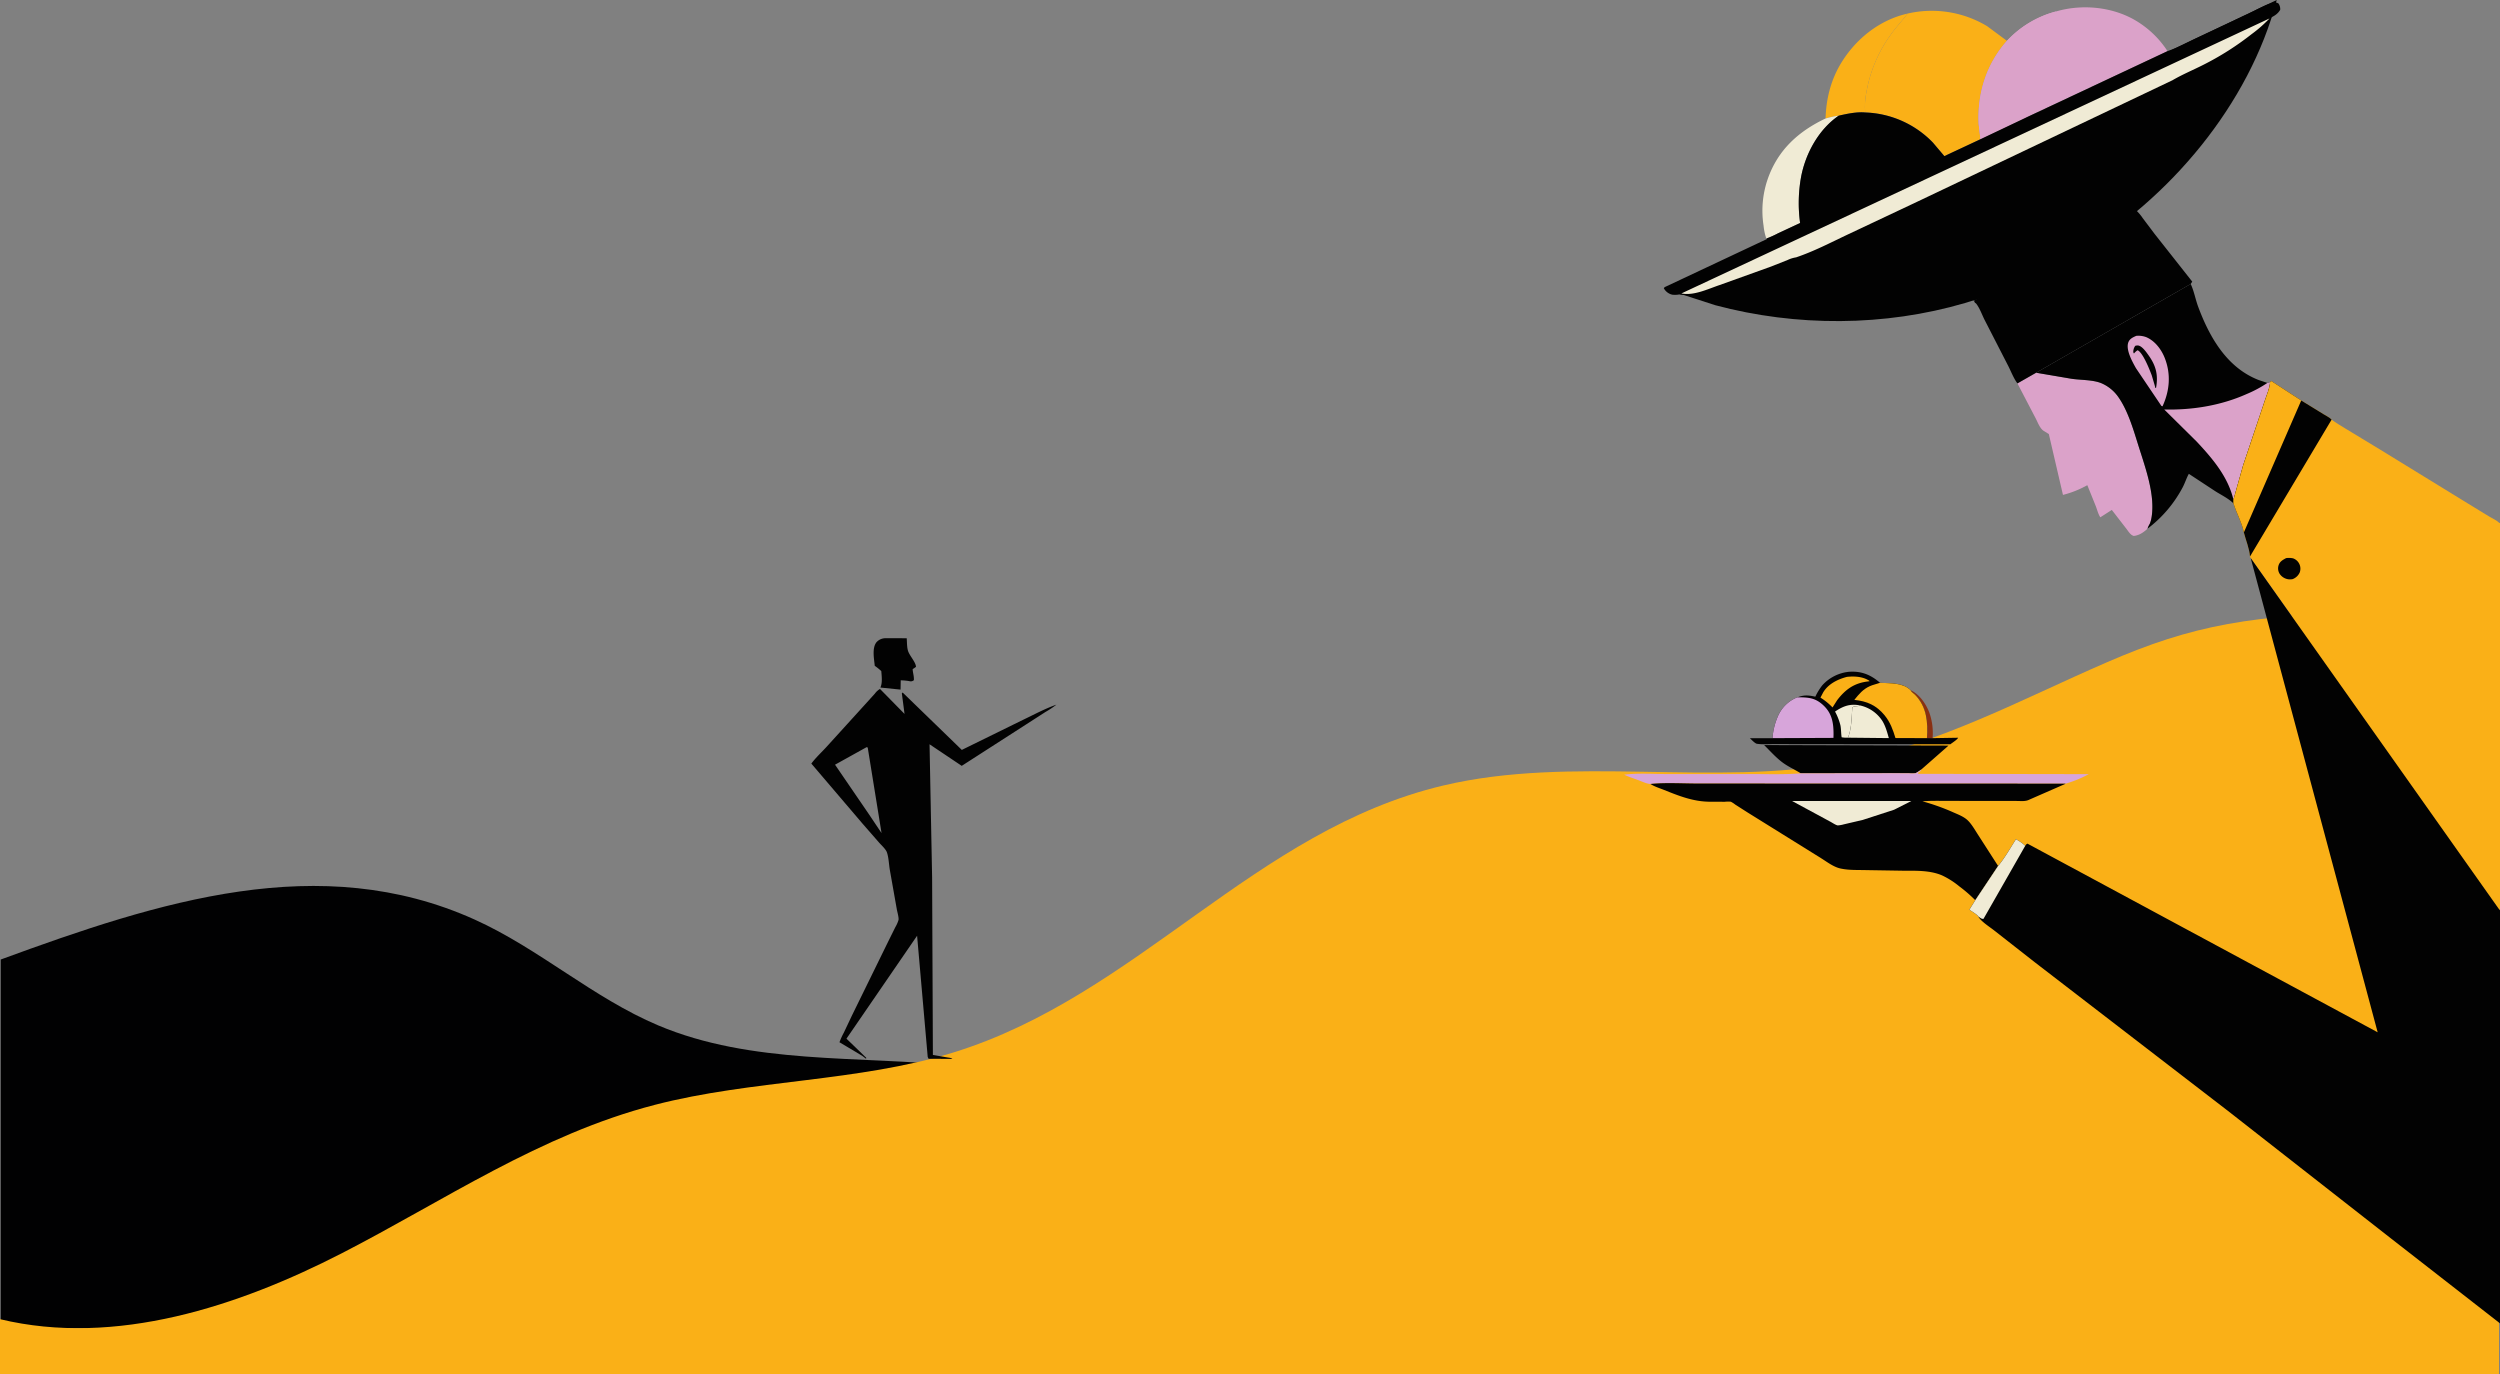 <svg xmlns="http://www.w3.org/2000/svg" width="1365.944" height="750.707" viewBox="0 0 1365.944 750.707">
  <rect x="0" y="0" width="1365.944" height="750.707" fill="#808080" stroke="none"/>
  <g id="Group_182" data-name="Group 182" transform="translate(-0.607 -1668.293)">
    <g id="Group_181" data-name="Group 181">
      <g id="Group_76" data-name="Group 76" transform="translate(-4158)">
        <path id="Path_620" data-name="Path 620" d="M5124.43,2394c-29.583-10.4-57.83-19.06-89.53-19.512-31.284-.447-62.954,3.25-93.915-2.885-44.491-8.816-82.14-37.3-119.126-63.632-43.442-30.933-85.993-51.782-139.353-57.3-55.234-5.71-113.09-.535-164.276-22.132-35.612-15.026-65.123-41.985-100.369-57.856-84.413-38.011-171.971-10.021-258.861,21.876V2394Z" fill="#010102"/>
      </g>
      <g id="Group_77" data-name="Group 77" transform="translate(-4158)">
        <path id="Path_621" data-name="Path 621" d="M5461.551,2002.477c-73.329,1.513-104.944,7.367-151.913,27.727s-92.313,45.213-143.946,54.792c-71.511,13.266-148.007-4.2-218.494,12.481-103.171,24.41-167.11,114.777-267.686,145.87-52.2,16.136-109.958,14.837-163.11,28.606-62.834,16.277-115.057,52.341-171.128,81.138s-123.457,51.191-186.667,35.971V2419H5524V2002.017Z" fill="#fab017"/>
      </g>
      <g id="Group_78" data-name="Group 78" transform="translate(-4158)">
        <path id="Path_622" data-name="Path 622" d="M5202.554,2045.408c4.732,2.2,8.409,7.45,10.18,12.207a33.193,33.193,0,0,1,1.792,13.982h-3.078c.586-8.755-.046-17.025-6.474-23.695C5204.255,2047.157,5202.8,2046.407,5202.554,2045.408Z" fill="#893012"/>
        <path id="Path_623" data-name="Path 623" d="M5142.536,2090.831c-3.055-1.915-6.339-3.377-9.32-5.455-3.894-2.715-7.347-6.67-10.733-10l100.77.284-14.819,13.008a19.366,19.366,0,0,1-3.239,2.111,18.755,18.755,0,0,1-3.753,0l-10.36-.011Z" fill="#020202"/>
        <path id="Path_624" data-name="Path 624" d="M5208.434,2088.666c-.492,1.107-1.006,1.325-1.955,1.981l.309.453,93.064.168a62.1,62.1,0,0,1-12.6,5.191l-146.745-.034-53.857-.026c-8.575.015-17.76-.635-26.271.243-2.12-.129-4.241-1.189-6.216-1.93-2.736-1.026-5.508-1.9-8.16-3.143,7.759-.991,16.37-.33,24.22-.342l44.567-.013c9.191,0,18.583.341,27.749-.383l48.546-.069,10.36.011a18.755,18.755,0,0,0,3.753,0A19.366,19.366,0,0,0,5208.434,2088.666Z" fill="#d7a5da"/>
        <path id="Path_625" data-name="Path 625" d="M5140.641,2049.3l1.153-.38c3.106-1,5.552-.656,8.666.017a33.29,33.29,0,0,1,3.794-6.192,22.654,22.654,0,0,1,14.586-7.4c6.808-.472,11.875,1.589,16.98,6.005,5.58.4,12.3-.233,16.734,4.063.245,1,1.7,1.749,2.42,2.495,6.428,6.67,7.06,14.94,6.474,23.695h3.078l13.971-.231c-.5,1.078-3.253,2.77-4.277,3.581l-73.513-.039-22.131-.042c-3.16-.022-6.862.265-9.972-.185-1.134-.164-3-2.25-3.886-3.057l12.358-.018a35.864,35.864,0,0,1,2.9-11.866A19.186,19.186,0,0,1,5140.641,2049.3Z" fill="#020202"/>
        <path id="Path_626" data-name="Path 626" d="M5168.267,2071.338a16.029,16.029,0,0,1-3.425-.21c-.361-2.144-.242-4.335-.657-6.475a31.258,31.258,0,0,0-2.956-7.579l.19-.128c4.367-2.916,8.183-4.285,13.417-3.226l-.185.1c-1.4.677-3.154-.049-3.985,1.195C5170.293,2060.024,5170.286,2066.73,5168.267,2071.338Z" fill="#f0ebd5"/>
        <path id="Path_627" data-name="Path 627" d="M5167.751,2038.116c3.729-.4,8.065-.218,11.417,1.666.312.175.793.364.892.723l-1.206.155c-7.338.977-12.016,4.393-16.47,10.2l-2.524,3.974a33.122,33.122,0,0,0-6.6-5.377l1.48-2.833C5157.487,2041.982,5162.719,2039.423,5167.751,2038.116Z" fill="#fab017"/>
        <path id="Path_628" data-name="Path 628" d="M5174.836,2053.72a19.51,19.51,0,0,1,12.231,8.455c1.766,2.831,2.645,6.218,3.563,9.4l-22.363-.236c2.019-4.608,2.026-11.314,2.4-16.325.831-1.244,2.584-.518,3.985-1.195Z" fill="#f0ebd5"/>
        <path id="Path_629" data-name="Path 629" d="M5140.641,2049.3c6.132-.038,10.055.239,14.644,4.783,4.425,4.383,5.147,9.577,5.126,15.5l-.049,1.875-33.286.146a35.864,35.864,0,0,1,2.9-11.866A19.186,19.186,0,0,1,5140.641,2049.3Z" fill="#d7a5da"/>
        <path id="Path_630" data-name="Path 630" d="M5185.82,2041.345c5.58.4,12.3-.233,16.734,4.063.245,1,1.7,1.749,2.42,2.495,6.428,6.67,7.06,14.94,6.474,23.695l-17.207-.061c-1.4-4.6-2.843-8.64-5.927-12.41-4.486-5.482-9.659-7.743-16.542-8.432,2.487-3.112,4.738-5.825,8.454-7.492,1.733-.778,3.6-1.123,5.376-1.776Z" fill="#fab017"/>
        <path id="Path_631" data-name="Path 631" d="M5260.886,1877.766l10.2-5.818,19.359,3.3c5,.742,11.3.5,16.005,2.3a21.514,21.514,0,0,1,9.2,7.167c5.509,7.523,8.611,18.389,11.373,27.175,3.687,11.731,9.212,26.659,7.153,39.037a14.979,14.979,0,0,1-1.014,3.626,12.52,12.52,0,0,0-1.224,2.627c-2.137,1.99-4.5,3.619-7.474,3.937-1.746-.429-2.926-2.429-3.957-3.8l-8.059-10.418-6.261,4.034c-1.1-1.527-1.793-4.291-2.483-6.074l-4.629-11.476a54.471,54.471,0,0,1-13.31,5.314l-7.727-33.255-2.992-1.851c-2.01-1.451-3.1-4.66-4.25-6.826Z" fill="#dba2c9"/>
        <path id="Path_632" data-name="Path 632" d="M5189.9,1829.164l-7.73-.429a21.431,21.431,0,0,1,3.667-2.443l8.174-4.848,24.677-14.4L5357.129,1726l-4.678,8.074-16.331,28.7-6.914,12.531a40.612,40.612,0,0,1-4.5,7.253c-4.261,1.408-8.586,4.638-12.52,6.9l-23.153,13.272-34.528,20.108c-5.594,3.228-11.684,6.146-17.038,9.707-3.487-1.2-9.331-.695-13.134-.942Z" fill="#020202"/>
        <path id="Path_633" data-name="Path 633" d="M5324.711,1782.558l1.047.66a25.016,25.016,0,0,1,3.577,4.238l6.5,8.635,20.569,26.078-.858,1.28-84.462,48.5-10.2,5.818c-2.053-2.7-3.54-6.677-5.123-9.728l-12.858-25.047c-1.469-2.919-2.646-6.452-4.706-8.989l-.756-.7.029-.758c5.354-3.561,11.444-6.479,17.038-9.707l34.528-20.108,23.153-13.272C5316.125,1787.2,5320.45,1783.966,5324.711,1782.558Z" fill="#020202"/>
        <path id="Path_634" data-name="Path 634" d="M5324.711,1782.558l1.047.66c-2.665,2.306-6.242,4-9.3,5.759l-18.309,10.505-34.207,19.958c-8.5,4.991-16.922,10.149-25.746,14.562l-.756-.7.029-.758c5.354-3.561,11.444-6.479,17.038-9.707l34.528-20.108,23.153-13.272C5316.125,1787.2,5320.45,1783.966,5324.711,1782.558Z" fill="#020202"/>
        <path id="Path_635" data-name="Path 635" d="M5060.376,2096.642c8.511-.878,17.7-.228,26.271-.243l53.857.026,146.745.034-.319.186-19.578,8.565c-1.955,1.03-4.382.748-6.528.716l-9.929-.034-27.024-.005c-4.923.017-9.984-.187-14.884.235a116.635,116.635,0,0,1,16.963,6.067c2.483,1.088,5.313,2.173,7.371,3.956,2.381,2.064,4.363,5.676,6.088,8.308l10.916,16.981-12.473,18.713a75.712,75.712,0,0,0-8.682-7.532,45.013,45.013,0,0,0-9.438-6.018c-6.718-2.886-14.52-2.534-21.674-2.569l-19.984-.327c-4.223-.106-8.9.086-13.032-.714l-.5-.095c-4-.749-7.643-3.655-11.067-5.777l-14.392-8.959-25.691-15.982-6.706-4.288a13.856,13.856,0,0,0-2.4-1.551,16.187,16.187,0,0,0-3.3.031l-8.8-.037c-8.732-.175-16.412-3.232-24.382-6.433C5065.353,2098.912,5062.588,2098.092,5060.376,2096.642Z" fill="#020202"/>
        <path id="Path_636" data-name="Path 636" d="M5137.733,2105.932l65.215.005-9.448,4.776-17.141,5.568-10.376,2.427a15.482,15.482,0,0,1-3.274.574c-1.052-.127-3.172-1.6-4.267-2.152Z" fill="#f0ebd5"/>
        <path id="Path_637" data-name="Path 637" d="M5271.087,1871.948l84.462-48.5.121.252c1.726,3.758,2.526,8.324,4,12.273,6.193,16.591,15.656,33.209,33.04,39.963l4.742,1.575,1.471-.432c-.053,3.084-1.878,7.023-2.8,9.982l-11.908,35.514-5.289,18.771.02,2.019c-2.739-2.731-6.638-4.578-9.91-6.654l-14.5-9.53c-1.279,2.287-2.09,4.946-3.323,7.313a68.37,68.37,0,0,1-19.273,22.686,12.52,12.52,0,0,1,1.224-2.627,14.979,14.979,0,0,0,1.014-3.626c2.059-12.378-3.466-27.306-7.153-39.037-2.762-8.786-5.864-19.652-11.373-27.175a21.514,21.514,0,0,0-9.2-7.167c-4.7-1.8-11-1.56-16.005-2.3Z" fill="#020202"/>
        <path id="Path_638" data-name="Path 638" d="M5325.787,1851.8a11.956,11.956,0,0,1,5.6.759c4.794,2.1,8.3,6.869,10.115,11.655,3.331,8.774,2.528,17.63-1.329,26.069l-.628-.2-13.918-20.651c-1.945-3.5-5.613-9.96-4.168-14.028C5322.181,1853.388,5323.983,1852.608,5325.787,1851.8Z" fill="#dba2c9"/>
        <path id="Path_639" data-name="Path 639" d="M5325.278,1857.237a4.07,4.07,0,0,1,1.583-.175c2.282.352,4.705,3.987,5.922,5.724,3.947,5.633,5.059,10.679,3.839,17.453h-.38l-.384-1.509-1.627-5.481c-1.2-3.127-4.782-12.315-7.693-13.593a7.767,7.767,0,0,0-1.78,1.541l-.213.237-.335-.615A5.387,5.387,0,0,1,5325.278,1857.237Z" fill="#020202"/>
        <path id="Path_640" data-name="Path 640" d="M5398.922,1877.08c-.053,3.084-1.878,7.023-2.8,9.982l-11.908,35.514-5.289,18.771c-3.022-12.648-11.415-22.484-20.081-31.753l-17.753-17.555c15.393.357,30.979-2.165,45.064-8.464a65.158,65.158,0,0,0,11.3-6.063Z" fill="#dba2c9"/>
        <path id="Path_641" data-name="Path 641" d="M5398.922,1877.08l.643-.612,16.376,10.651,12.182,7.483c1.33.845,3.385,1.813,4.424,2.958,2.252,1.769,4.762,3.116,7.166,4.659l18.834,11.414,46.792,28.736,13.2,8.08c1.739,1.056,4.228,2.123,5.641,3.556l.372.054v211.6l-.513-.563-135.7-191.874-.394-.859c-.233-4.1-2.334-9.124-3.347-13.157-1.059-5.432-4.053-10.514-5.661-15.843l-.02-2.019,5.289-18.771,11.908-35.514C5397.044,1884.1,5398.869,1880.164,5398.922,1877.08Z" fill="#fab017"/>
        <path id="Path_642" data-name="Path 642" d="M5407.687,1973.237a10.691,10.691,0,0,1,3.75.11,5.994,5.994,0,0,1,3.433,3.008,5.865,5.865,0,0,1,.229,4.76,6.89,6.89,0,0,1-3.887,3.609,8.213,8.213,0,0,1-2.128.1,6.888,6.888,0,0,1-4.769-2.772,5.532,5.532,0,0,1-.842-4.533C5404.083,1975.162,5405.7,1974.294,5407.687,1973.237Z" fill="#020202"/>
        <path id="Path_643" data-name="Path 643" d="M5398.922,1877.08l.643-.612,16.376,10.651,12.182,7.483c1.33.845,3.385,1.813,4.424,2.958l-44.6,74.806c-.233-4.1-2.334-9.124-3.347-13.157-1.059-5.432-4.053-10.514-5.661-15.843l-.02-2.019,5.289-18.771,11.908-35.514C5397.044,1884.1,5398.869,1880.164,5398.922,1877.08Z" fill="#020202"/>
        <path id="Path_644" data-name="Path 644" d="M5398.922,1877.08l.643-.612,16.376,10.651-31.34,72.09c-1.059-5.432-4.053-10.514-5.661-15.843l-.02-2.019,5.289-18.771,11.908-35.514C5397.044,1884.1,5398.869,1880.164,5398.922,1877.08Z" fill="#fab017"/>
        <path id="Path_645" data-name="Path 645" d="M5388.342,1973.225l135.7,191.874.513.563v225.7l-20.215-15.757L5465.2,2345.12l-89.24-69.815-105.7-81.342-21.98-17.22c-2.355-1.875-7.446-5.068-8.75-7.682-.465-.976-3.883-2.992-4.911-3.731l3.23-5.183,12.473-18.713c3.658-4.329,6.675-9.809,9.756-14.591a24.322,24.322,0,0,1,5.073,3.57c.428-.6.538-.875,1.226-1.171l191.333,103.077Z" fill="#020202"/>
        <path id="Path_646" data-name="Path 646" d="M5250.325,2141.434c3.658-4.329,6.675-9.809,9.756-14.591a24.322,24.322,0,0,1,5.073,3.57l-22.816,39.93c-1.073.156-1.906-.7-2.8-1.282-.465-.976-3.883-2.992-4.911-3.731l3.23-5.183Z" fill="#f0ebd5"/>
      </g>
      <g id="Group_80" data-name="Group 80" transform="translate(-4158)">
        <path id="Path_647" data-name="Path 647" d="M4639.635,2043.955l.115-.26c1.047-2.568.585-6,.377-8.733a31.018,31.018,0,0,0-3.576-2.879c-.35-3.758-1.623-9.828,1.017-12.97a6.644,6.644,0,0,1,4.767-2.113l11.682.013c.182,2.2.067,5.123.806,7.17.954,2.64,4.137,5.926,4.263,8.445a14.11,14.11,0,0,1-1.821,1.244c.082,2.092.818,3.9.664,6.041a2.554,2.554,0,0,1-2.523.528,30.4,30.4,0,0,0-4.666-.427l-.094,5.066Z" fill="#020202"/>
        <g id="Group_79" data-name="Group 79">
          <path id="Path_648" data-name="Path 648" d="M4632.1,2076.517l-17.26,9.585,18.644,27.251,6.775,10.124-7.56-46.766Z" fill="none"/>
          <path id="Path_649" data-name="Path 649" d="M4717.448,2061.656l-33.331,16.372-32.333-31.362-.426.462,1.461,11.238-13.408-13.644a9.169,9.169,0,0,0-2.82,2.58l-5.161,5.7-20.9,23.007c-2.8,3.107-6.149,6.141-8.63,9.49l28.1,32.953,8.97,10.275c1.251,1.411,3.624,3.528,4.239,5.311.946,2.75,1.065,6.432,1.546,9.355l3.818,21.545c.243,1.487,1.2,4.613.976,5.969a17.73,17.73,0,0,1-1.751,3.958l-3.782,7.629-19.948,40.7-4.42,9.344a37.127,37.127,0,0,0-2.367,5.217l12.469,7.446,2.04,1.583.119-.527-10.817-10.461,38.594-56.234,5.8,66.2.488,1.036,12.988.035c-.668-.594-1.878-.619-2.741-.776l-7.907-1.376-.421-96.908-1.406-72.82,17.587,11.787,35.2-22.647,10.515-6.774a48.932,48.932,0,0,0,6.023-4.022C4729.519,2055.5,4723.468,2058.791,4717.448,2061.656Zm-83.959,51.7-18.644-27.251,17.26-9.585.6.194,7.559,46.766Z" fill="#020202"/>
        </g>
      </g>
      <g id="Group_81" data-name="Group 81" transform="translate(-4158)">
        <path id="Path_650" data-name="Path 650" d="M5156.05,1733.026c.352-11.227,3.068-21.74,9.136-31.29,8.144-12.82,20.735-22.625,35.655-26.02-2.945,3.948-6.337,7.468-9.176,11.517a76.138,76.138,0,0,0-13.343,31.721,38.773,38.773,0,0,0-.618,10.8c-4.544-.447-10.023.727-14.462,1.744A49.021,49.021,0,0,0,5156.05,1733.026Z" fill="#fab017"/>
        <path id="Path_651" data-name="Path 651" d="M5156.05,1733.026a49.021,49.021,0,0,1,7.192-1.533c-10.893,7.432-18.087,20.538-20.542,33.369a80.263,80.263,0,0,0-.555,25.259l-11.926,5.568a54.84,54.84,0,0,1-6.356,2.883,1.858,1.858,0,0,1-.4-.62,31.041,31.041,0,0,1-1.288-6.385,53.174,53.174,0,0,1,2.271-25.448C5130,1750.208,5141.186,1740.1,5156.05,1733.026Z" fill="#f0ebd5"/>
        <path id="Path_652" data-name="Path 652" d="M5200.841,1675.716a58.713,58.713,0,0,1,43.463,6.859l10.862,8.043c-11.267,12.6-16.359,28.882-15.429,45.689l.966,8.044-19.743,9.234-6.3-7.435a53.847,53.847,0,0,0-36.956-16.4,38.773,38.773,0,0,1,.618-10.8,76.138,76.138,0,0,1,13.343-31.721C5194.5,1683.184,5197.9,1679.664,5200.841,1675.716Z" fill="#fab017"/>
        <path id="Path_653" data-name="Path 653" d="M5255.166,1690.618a56.174,56.174,0,0,1,26.812-16.062c13.74-4.027,29.687-2.686,42.3,4.261a52.83,52.83,0,0,1,18.607,17.418l-77.337,36.316-24.848,11.8-.966-8.044C5238.807,1719.5,5243.9,1703.222,5255.166,1690.618Z" fill="#dba2c9"/>
        <path id="Path_654" data-name="Path 654" d="M5255.166,1690.618a56.174,56.174,0,0,1,26.812-16.062c-2.58,4.139-5.678,7.794-8,12.143-6.853,12.864-10.722,31.474-8.432,45.852l-24.848,11.8-.966-8.044C5238.807,1719.5,5243.9,1703.222,5255.166,1690.618Z" fill="#dba2c9"/>
        <path id="Path_655" data-name="Path 655" d="M5067.572,1825.924c15.777-5.3,30.944-13.218,45.974-20.342l62.055-29.274,226.967-108.015c-14.918,56.842-58.657,109.011-109.2,138.489-19.024,11.095-39.892,20.845-61.063,27.057-44.026,12.918-92.2,13.034-136.453,1.23Z" fill="#020202"/>
        <path id="Path_656" data-name="Path 656" d="M5163.242,1731.493c4.439-1.017,9.918-2.191,14.462-1.744a53.847,53.847,0,0,1,36.956,16.4l6.3,7.435,19.743-9.234,24.848-11.8,77.337-36.316.38-.129c5.118-1.8,10.18-4.58,15.1-6.886l28.619-13.409c4.2-1.964,9.116-4.944,13.535-6.083,1.385-.358,1.65-.122,2.945.418a5.188,5.188,0,0,1,.987,3.485c-1.6,2.834-4.209,3.821-6.989,5.274a71.547,71.547,0,0,1-9.75,8.562,155.945,155.945,0,0,1-26.475,16.818c-5.553,2.818-11.445,5.25-16.811,8.4L5205.1,1778.988l-38.094,17.97c-9.226,4.373-18.537,9.231-28.222,12.488a16.593,16.593,0,0,0-4.564,1.414l-9.037,3.586-28.1,10.1c-6.416,2.145-14.1,5.995-20.95,4.62a12.515,12.515,0,0,1-3.889.13,7.08,7.08,0,0,1-4.441-3.285l.17-.748,55.973-26.335-.085-.353a54.84,54.84,0,0,0,6.356-2.883l11.926-5.568a80.263,80.263,0,0,1,.555-25.259C5145.155,1752.031,5152.349,1738.925,5163.242,1731.493Z" fill="#020202"/>
        <path id="Path_657" data-name="Path 657" d="M5077.28,1828.626l321.334-150.257a71.473,71.473,0,0,1-9.75,8.561,155.922,155.922,0,0,1-26.475,16.818c-5.553,2.819-11.446,5.251-16.812,8.4l-139.328,66.307-38.094,17.97c-9.226,4.373-18.537,9.232-28.222,12.488a16.585,16.585,0,0,0-4.564,1.415l-9.037,3.585-28.1,10.1C5091.814,1826.151,5084.127,1830,5077.28,1828.626Z" fill="#f0ebd5"/>
      </g>
    </g>
  </g>
</svg>
